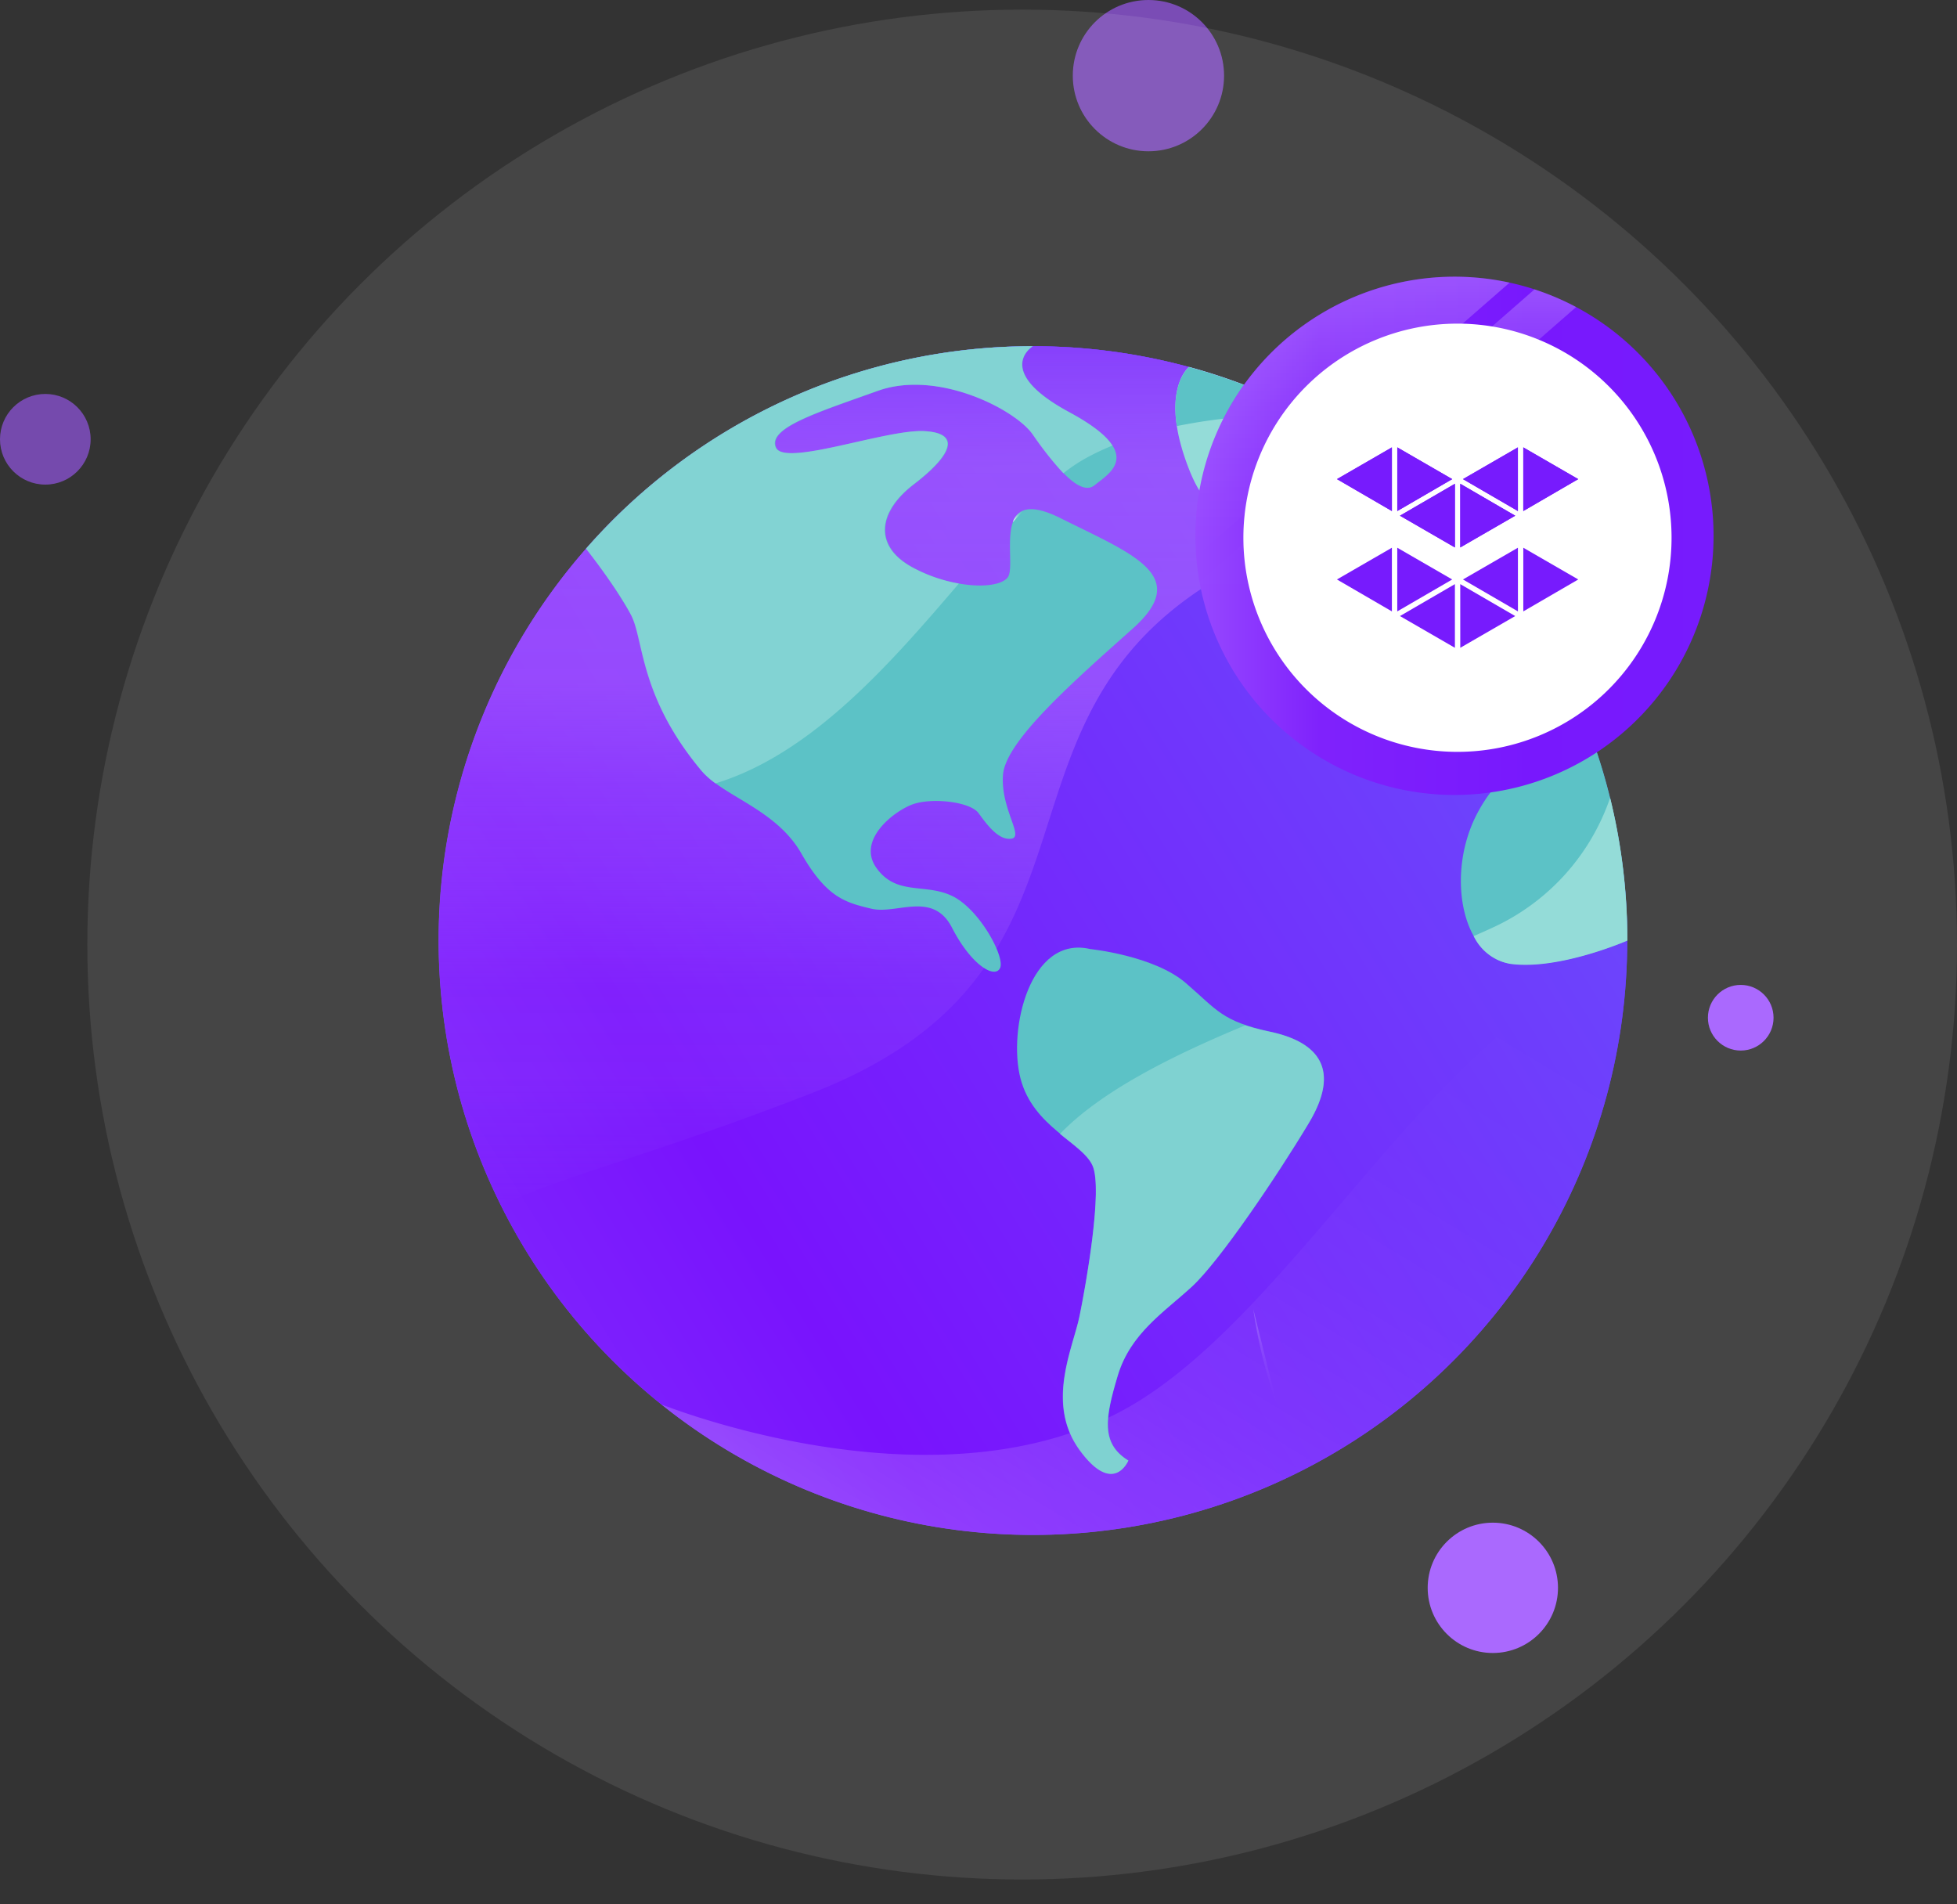 <svg xmlns="http://www.w3.org/2000/svg" xmlns:xlink="http://www.w3.org/1999/xlink" width="274.237" height="266.777" viewBox="0 0 274.237 266.777">
  <rect x="0" y="0" width="274.237" height="266.777" fill="#333333" stroke="none"/>
  <defs>
    <linearGradient id="linear-gradient" x1="-0.295" y1="0.993" x2="1.628" y2="-0.199" gradientUnits="objectBoundingBox">
      <stop offset="0" stop-color="#8c54ff"/>
      <stop offset="0.27" stop-color="#7c4cfe"/>
      <stop offset="0.79" stop-color="#5236fc"/>
      <stop offset="1" stop-color="#402dfb"/>
    </linearGradient>
    <linearGradient id="linear-gradient-2" x1="-0.295" y1="0.993" x2="1.628" y2="-0.199" gradientUnits="objectBoundingBox">
      <stop offset="0" stop-color="#8741fc"/>
      <stop offset="0.27" stop-color="#7913fd"/>
      <stop offset="0.79" stop-color="#6561fb"/>
      <stop offset="1" stop-color="#6561fb"/>
    </linearGradient>
    <linearGradient id="linear-gradient-3" x1="0.098" y1="1.058" x2="1.046" y2="0.135" gradientUnits="objectBoundingBox">
      <stop offset="0" stop-color="#fff"/>
      <stop offset="0.03" stop-color="#fff" stop-opacity="0.929"/>
      <stop offset="0.14" stop-color="#fff" stop-opacity="0.722"/>
      <stop offset="0.26" stop-color="#fff" stop-opacity="0.529"/>
      <stop offset="0.37" stop-color="#fff" stop-opacity="0.361"/>
      <stop offset="0.49" stop-color="#fff" stop-opacity="0.231"/>
      <stop offset="0.61" stop-color="#fff" stop-opacity="0.129"/>
      <stop offset="0.73" stop-color="#fff" stop-opacity="0.059"/>
      <stop offset="0.86" stop-color="#fff" stop-opacity="0.012"/>
      <stop offset="1" stop-color="#fff" stop-opacity="0"/>
    </linearGradient>
    <linearGradient id="linear-gradient-4" x1="0.5" y1="1" x2="0.5" gradientUnits="objectBoundingBox">
      <stop offset="0" stop-color="#a25bfe" stop-opacity="0"/>
      <stop offset="0.02" stop-color="#8852ff" stop-opacity="0.051"/>
      <stop offset="0.14" stop-color="#a25bfe" stop-opacity="0.169"/>
      <stop offset="0.25" stop-color="#a25bfe" stop-opacity="0.192"/>
      <stop offset="0.37" stop-color="#a25bfe" stop-opacity="0.373"/>
      <stop offset="0.49" stop-color="#a25bfe" stop-opacity="0.506"/>
      <stop offset="0.61" stop-color="#a25bfe" stop-opacity="0.725"/>
      <stop offset="0.73" stop-color="#a25bfe" stop-opacity="0.745"/>
      <stop offset="0.86" stop-color="#a25bfe" stop-opacity="0.776"/>
      <stop offset="1" stop-color="#8741fc"/>
    </linearGradient>
    <linearGradient id="linear-gradient-5" x1="-0.116" y1="0.816" x2="1.098" y2="0.162" xlink:href="#linear-gradient-3"/>
    <linearGradient id="linear-gradient-6" x1="0.5" x2="0.5" y2="1" gradientUnits="objectBoundingBox">
      <stop offset="0" stop-color="#fff"/>
      <stop offset="0.01" stop-color="#fff" stop-opacity="0.98"/>
      <stop offset="0.18" stop-color="#fff" stop-opacity="0.729"/>
      <stop offset="0.34" stop-color="#fff" stop-opacity="0.51"/>
      <stop offset="0.49" stop-color="#fff" stop-opacity="0.322"/>
      <stop offset="0.64" stop-color="#fff" stop-opacity="0.18"/>
      <stop offset="0.78" stop-color="#fff" stop-opacity="0.078"/>
      <stop offset="0.9" stop-color="#fff" stop-opacity="0.02"/>
      <stop offset="1" stop-color="#fff" stop-opacity="0"/>
    </linearGradient>
    <linearGradient id="linear-gradient-7" x1="0.5" x2="0.5" y2="1" gradientUnits="objectBoundingBox">
      <stop offset="0" stop-color="#fb9566"/>
      <stop offset="0.3" stop-color="#fa8568"/>
      <stop offset="0.87" stop-color="#f85b6c"/>
      <stop offset="1" stop-color="#f7516d"/>
    </linearGradient>
    <linearGradient id="linear-gradient-8" y1="0.5" x2="1" y2="0.5" gradientUnits="objectBoundingBox">
      <stop offset="0" stop-color="#9749ff"/>
      <stop offset="0.24" stop-color="#7f22fc"/>
      <stop offset="0.65" stop-color="#7818fd"/>
      <stop offset="1" stop-color="#771bfd"/>
    </linearGradient>
    <linearGradient id="linear-gradient-9" x1="0.5" x2="0.5" y2="1" gradientUnits="objectBoundingBox">
      <stop offset="0" stop-color="#fff"/>
      <stop offset="0.08" stop-color="#fff" stop-opacity="0.8"/>
      <stop offset="0.17" stop-color="#fff" stop-opacity="0.62"/>
      <stop offset="0.26" stop-color="#fff" stop-opacity="0.451"/>
      <stop offset="0.36" stop-color="#fff" stop-opacity="0.31"/>
      <stop offset="0.46" stop-color="#fff" stop-opacity="0.2"/>
      <stop offset="0.57" stop-color="#fff" stop-opacity="0.11"/>
      <stop offset="0.68" stop-color="#fff" stop-opacity="0.051"/>
      <stop offset="0.82" stop-color="#fff" stop-opacity="0.012"/>
      <stop offset="1" stop-color="#fff" stop-opacity="0"/>
    </linearGradient>
    <linearGradient id="linear-gradient-10" x1="0.5" x2="0.5" y2="1" gradientUnits="objectBoundingBox">
      <stop offset="0" stop-color="#fff"/>
      <stop offset="0.09" stop-color="#fff" stop-opacity="0.871"/>
      <stop offset="0.28" stop-color="#fff" stop-opacity="0.612"/>
      <stop offset="0.46" stop-color="#fff" stop-opacity="0.388"/>
      <stop offset="0.63" stop-color="#fff" stop-opacity="0.22"/>
      <stop offset="0.78" stop-color="#fff" stop-opacity="0.102"/>
      <stop offset="0.91" stop-color="#fff" stop-opacity="0.031"/>
      <stop offset="1" stop-color="#fff" stop-opacity="0"/>
    </linearGradient>
  </defs>
  <g id="Group_101" data-name="Group 101" transform="translate(-33.763 97.347)">
    <g id="Group_48" data-name="Group 48" transform="translate(1343.836 901.021)">
      <circle id="Ellipse_74" data-name="Ellipse 74" cx="6.351" cy="6.351" r="6.351" transform="translate(-1310.073 -943.17)" fill="#a25bfe" opacity="0.601"/>
      <g id="Group_47" data-name="Group 47" transform="translate(283.599 -1338.359)">
        <path id="Path_50" data-name="Path 50" d="M-1506.6,429.468h100.995a38.265,38.265,0,0,1,38.152,38.152V568.615a38.265,38.265,0,0,1-38.152,38.153H-1506.6a38.264,38.264,0,0,1-38.152-38.153V467.62a38.265,38.265,0,0,1,38.152-38.152" transform="translate(-0.212 0)" fill="none" fill-rule="evenodd"/>
        <circle id="Ellipse_76" data-name="Ellipse 76" cx="4.599" cy="4.599" r="4.599" transform="translate(-1354.34 477.991)" fill="#a25bfe"/>
        <circle id="Ellipse_77" data-name="Ellipse 77" cx="1.815" cy="1.815" r="1.815" transform="translate(-1419.203 469.734)" fill="#a25bfe"/>
        <circle id="Ellipse_78" data-name="Ellipse 78" cx="9.13" cy="9.13" r="9.13" transform="translate(-1393.609 553.339)" fill="#a25bfe"/>
        <circle id="Ellipse_80" data-name="Ellipse 80" cx="10.599" cy="10.599" r="10.599" transform="translate(-1443.34 339.991)" fill="#a25bfe" opacity="0.642"/>
      </g>
    </g>
    <circle id="Ellipse_87" data-name="Ellipse 87" cx="131" cy="131" r="131" transform="translate(46 -96)" fill="#fff" opacity="0.087"/>
    <g id="Group_2" data-name="Group 2" transform="translate(55.329 -76.096)">
      <circle id="Oval" cx="83.278" cy="83.278" r="83.278" transform="translate(39.906 27.257)" fill="url(#linear-gradient)"/>
      <circle id="Oval-2" data-name="Oval" cx="83.278" cy="83.278" r="83.278" transform="translate(39.906 27.257)" fill="url(#linear-gradient-2)"/>
      <path id="Path" d="M0,61.938A83.269,83.269,0,0,0,86.729,72.664,83.269,83.269,0,0,0,135.278,0C109.11,6.747,88.624,50.318,64.02,63.093,39.116,76.022,5.346,63.984,0,61.938Z" transform="translate(71.13 113.599)" opacity="0.24" fill="url(#linear-gradient-3)"/>
      <path id="Path-2" data-name="Path" d="M83.312,0A83.3,83.3,0,0,0,8.753,120.466c7.274-3.846,20.349-6.783,43.571-15.812C95.423,87.888,75.91,54.91,106.489,34.27c13.484-9.092,24.813-11.893,33.278-12.175A82.978,82.978,0,0,0,83.312,0Z" transform="translate(39.872 27.257)" fill="url(#linear-gradient-4)"/>
      <path id="Path-3" data-name="Path" d="M23.314,45.353A82.887,82.887,0,0,0,9.921,0S5.175,6.938,6.066,11.4s6.137,4.8,5.592,8.074-4.4-.909-9.165,7.692S.11,47.69,6.957,48.581,23.314,45.353,23.314,45.353Z" transform="translate(183.148 65.182)" fill="#5cc2c6"/>
      <path id="Path-4" data-name="Path" d="M1.913,0A82.914,82.914,0,0,1,28.545,12.675s-9.656-1.591-13.311,1.682-8.992,11-13.311,0S1.913,0,1.913,0Z" transform="translate(143.139 30.157)" fill="#94dcd8"/>
      <path id="Path-5" data-name="Path" d="M0,28.369A83.078,83.078,0,0,1,62.611,0s-5.646,3.419,5.055,9.22,5.8,8.474,3.573,10.265-6.1-3.573-8.629-7.138S49.227,3.255,40.9,6.256s-15.457,5.174-14.275,7.938S42.08,11.611,47.445,11.9s3.573,3.564-1.482,7.438-5.656,8.629-.3,11.6,11.893,3.273,13.384,1.491S56.373,19.049,66.484,24.1,84.924,32.133,76.6,39.561,58.747,55.328,58.41,60.083,61.383,68.712,59.6,69s-3.419-1.937-4.61-3.573S48.3,63.2,45.626,64.238s-7.738,5.055-4.91,8.92,6.728,2.046,10.556,3.864S58.747,85.6,58,87.133s-4.037-.409-6.728-5.646-7.756-1.818-11.311-2.673-6.237-1.491-9.8-7.729S19.2,63.093,16.185,59.483C7.538,49.154,8.156,41.3,6.374,37.77A79.629,79.629,0,0,0,0,28.369Z" transform="translate(60.573 27.257)" fill="#5cc2c6"/>
      <path id="Path-6" data-name="Path" d="M10.259.2s8.92.909,13.384,4.755,5.055,5.355,11.893,6.838,9.82,5.355,5.365,12.784-12.493,19.331-16.366,22.9-8.629,6.547-10.411,12.493-2.382,9.511,1.491,11.893c0,0-2.082,5.055-6.838-1.491s-.909-14.275,0-18.74S12.051,33.8,10.6,30.525,2.267,25.169.485,18.332,1.8-1.79,10.259.2Z" transform="translate(120.953 111.525)" fill="#5cc2c6"/>
      <path id="Path-7" data-name="Path" d="M19.085,6.8A82.742,82.742,0,0,0,1.919,0S-.736,2.055.2,8.256A77.086,77.086,0,0,1,19.085,6.8Z" transform="translate(143.142 30.194)" fill="#5cc2c6"/>
      <path id="Path-8" data-name="Path" d="M0,1.682Q.791.818,1.573,0A2.537,2.537,0,0,0,0,1.682Z" transform="translate(120.365 50.234)" fill="url(#linear-gradient-5)"/>
      <path id="Path-9" data-name="Path" d="M67.666,9.22C56.955,3.419,62.611,0,62.611,0A83.078,83.078,0,0,0,0,28.369s4.619,5.828,6.365,9.4,1.164,11.384,9.811,21.713a11.038,11.038,0,0,0,1.973,1.773c13.511-4.119,24.55-16.821,34.106-28a21.358,21.358,0,0,1-6.628-2.319c-5.355-2.973-4.755-7.729.3-11.6S52.764,12.2,47.408,11.9s-19.631,5.055-20.822,2.291,5.946-4.964,14.275-7.938,19.185,2.528,21.713,6.092A46.554,46.554,0,0,0,66.9,17.8a23.8,23.8,0,0,1,3.228-2.155,35.972,35.972,0,0,1,3.637-1.718C72.976,12.639,71.158,11.093,67.666,9.22Z" transform="translate(60.546 27.257)" fill="#94dcd8" opacity="0.678"/>
      <path id="Path-10" data-name="Path" d="M0,15.212c1.973,1.618,3.846,2.9,4.546,4.428C6.037,22.913,3.637,36.3,2.728,40.753s-4.755,12.193,0,18.74,6.838,1.491,6.838,1.491C5.7,58.6,6.292,55.037,8.074,49.09s6.547-8.92,10.411-12.493,11.893-15.457,16.366-22.9S36.343,2.391,29.5.909A32.378,32.378,0,0,1,25.959,0C15.439,4.355,5.665,9.32,0,15.212Z" transform="translate(126.967 122.419)" fill="#94dcd8" opacity="0.638"/>
      <path id="Path-11" data-name="Path" d="M2.728,18.158Q1.418,18.767,0,19.376a7.038,7.038,0,0,0,5.174,3.9C12.011,24.186,21.54,20,21.54,20A83.442,83.442,0,0,0,19.121,0,31.051,31.051,0,0,1,2.728,18.158Z" transform="translate(184.94 90.532)" fill="#94dcd8"/>
      <path id="Path-12" data-name="Path" d="M0,52.527A67.284,67.284,0,0,0,3.319,65.875Z" transform="translate(154.062 109.671)" opacity="0.24" fill="url(#linear-gradient-6)"/>
      <path id="Path-13" data-name="Path" d="M6.924,6.924Z" transform="translate(54.758 159.021)" fill="url(#linear-gradient-7)"/>
    </g>
    <g id="Group_53" data-name="Group 53" transform="translate(-128.882 320.118)">
      <g id="Component_87_7" data-name="Component 87 – 7" transform="translate(330.154 -378.696)">
        <path id="Path-14" data-name="Path" d="M36.308,0A36.308,36.308,0,1,0,72.615,36.308,36.308,36.308,0,0,0,36.308,0Z" fill="url(#linear-gradient-8)"/>
        <path id="Path-15" data-name="Path" d="M1.662,47.109,52.775,2.476A36.108,36.108,0,0,0,46.942,0L0,40.994A36.009,36.009,0,0,0,1.662,47.109Z" transform="translate(0.582 1.778)" opacity="0.24" fill="url(#linear-gradient-9)"/>
        <path id="Path-16" data-name="Path" d="M36.308,0A36.358,36.358,0,0,0,0,36.308a23.353,23.353,0,0,0,.116,2.858L44.035.831A36.291,36.291,0,0,0,36.308,0Z" transform="translate(0 0)" opacity="0.24" fill="url(#linear-gradient-10)"/>
        <path id="Subtraction_1" data-name="Subtraction 1" d="M30,0A30,30,0,1,1,0,30,30,30,0,0,1,30,0Z" transform="translate(6.728 6.577)" fill="#fff"/>
      </g>
      <g id="Group_52" data-name="Group 52" transform="translate(349.99 -354.781)">
        <g id="Group_51" data-name="Group 51">
          <g id="Group_49" data-name="Group 49" transform="translate(0 0)">
            <path id="Path_78" data-name="Path 78" d="M3281.332,1779.187l4.75,2.759v-8.922l-7.7,4.448Z" transform="translate(-3260.72 -1773.024)" fill="#771bfd"/>
            <path id="Path_79" data-name="Path 79" d="M3277.384,1786.6v8.922l7.7-4.448-2.953-1.715Z" transform="translate(-3260.099 -1781.502)" fill="#771bfd"/>
            <path id="Path_80" data-name="Path 80" d="M3300.891,1781.946l7.7-4.474-7.7-4.448Z" transform="translate(-3274.777 -1773.024)" fill="#771bfd"/>
            <path id="Path_81" data-name="Path 81" d="M3239.067,1781.946v-8.922l-7.7,4.448Z" transform="translate(-3231.364 -1773.024)" fill="#771bfd"/>
            <path id="Path_82" data-name="Path 82" d="M3261.58,1777.472l-7.7-4.448v8.922l5.614-3.26Z" transform="translate(-3245.421 -1773.024)" fill="#771bfd"/>
            <path id="Path_83" data-name="Path 83" d="M3254.871,1791.076l7.7,4.448V1786.6l-5.614,3.26Z" transform="translate(-3246.042 -1781.502)" fill="#771bfd"/>
            <path id="Path_84" data-name="Path 84" d="M3257.478,1781.946v-8.922l7.7,4.448Zm-8.83,5.1v-8.923l4.751,2.76,2.953,1.715Zm8.079-5.1-4.751-2.759-2.954-1.715,7.7-4.448Zm-8.829,5.1-7.7-4.448,2.091-1.214,5.614-3.261Zm-8.078-5.1v-8.922l7.7,4.448-2.091,1.214Zm-.751,0-7.7-4.474,7.7-4.448Z" transform="translate(-3231.364 -1773.024)" fill="#771bfd"/>
          </g>
          <g id="Group_50" data-name="Group 50" transform="translate(0 14.06)">
            <path id="Path_85" data-name="Path 85" d="M3286.083,1810.459l-7.7,4.448.047.027,7.657,4.447Z" transform="translate(-3260.72 -1810.459)" fill="#771bfd"/>
            <path id="Path_86" data-name="Path 86" d="M3277.384,1832.959l7.7-4.448-.048-.027-7.656-4.447Z" transform="translate(-3260.099 -1818.937)" fill="#771bfd"/>
            <path id="Path_87" data-name="Path 87" d="M3308.595,1814.907l-7.7-4.448v8.922Z" transform="translate(-3274.777 -1810.459)" fill="#771bfd"/>
            <path id="Path_88" data-name="Path 88" d="M3253.876,1819.381l7.7-4.474-7.7-4.448Z" transform="translate(-3245.421 -1810.459)" fill="#771bfd"/>
            <path id="Path_89" data-name="Path 89" d="M3262.575,1824.037l-7.7,4.474,7.7,4.448Z" transform="translate(-3246.042 -1818.937)" fill="#771bfd"/>
            <path id="Path_90" data-name="Path 90" d="M3239.067,1810.459l-7.7,4.448,7.7,4.474Z" transform="translate(-3231.364 -1810.459)" fill="#771bfd"/>
          </g>
        </g>
      </g>
    </g>
  </g>
</svg>
